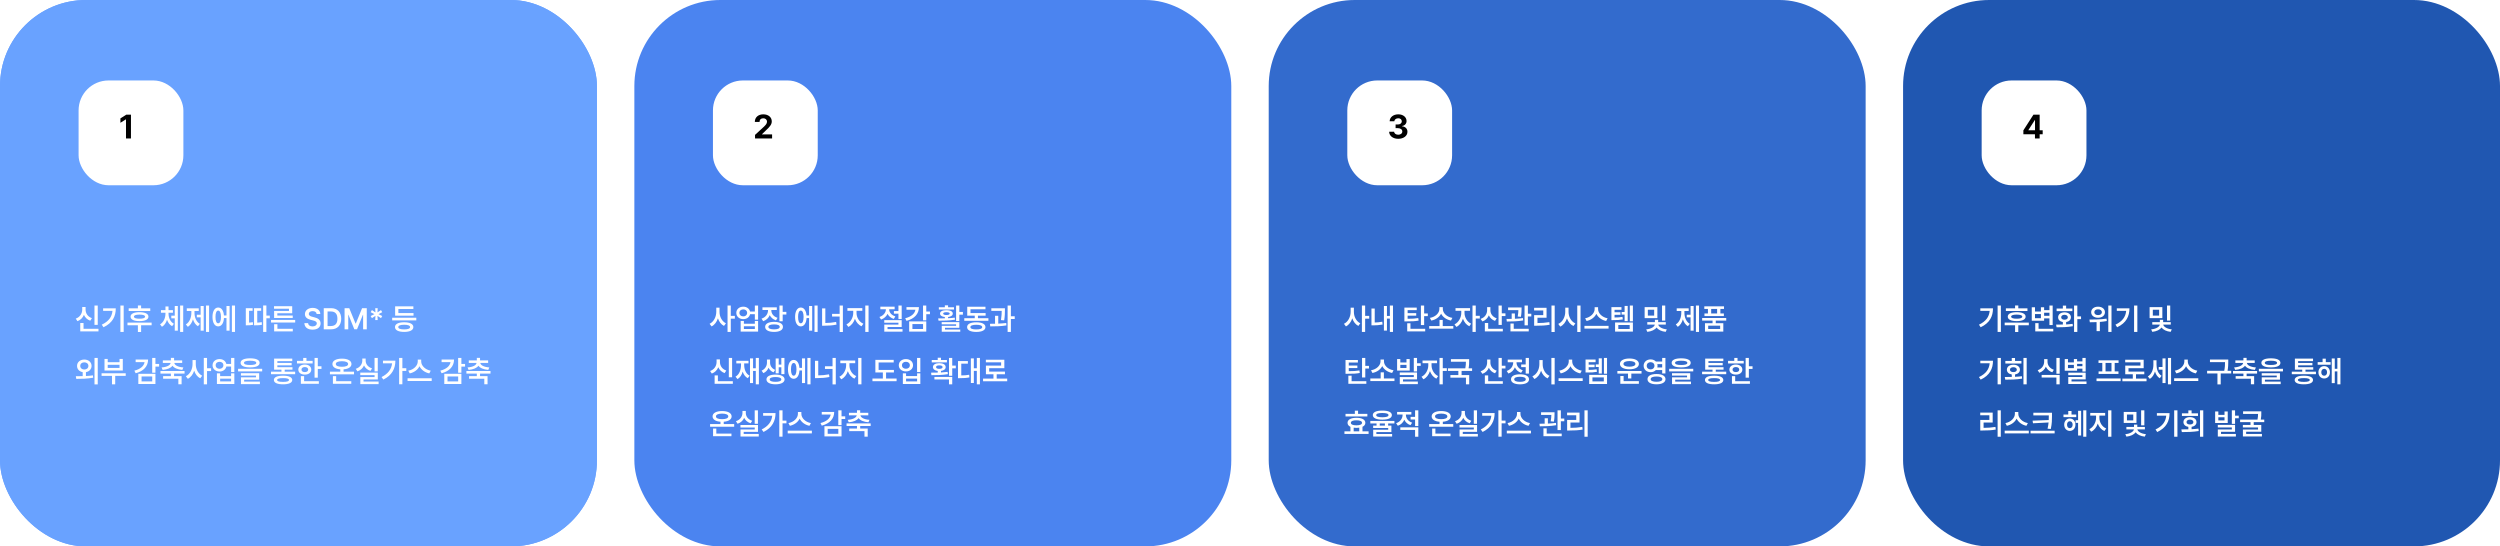 <svg width="1336" height="292" viewBox="0 0 1336 292" fill="none" xmlns="http://www.w3.org/2000/svg">
<rect width="319" height="292" rx="46" fill="#69A2FF"/>
<path d="M52.234 163.281V173.594H50.484V163.281H52.234ZM40.484 170.266C42.773 169.461 43.945 167.469 43.938 165.438V164.062H45.734V165.438C45.727 167.406 46.883 169.266 49.125 170.016L48.234 171.391C46.625 170.828 45.477 169.703 44.852 168.258C44.227 169.805 43.055 171.039 41.391 171.641L40.484 170.266ZM42.891 177.109V172.609H44.641V175.703H52.625V177.109H42.891ZM66.094 163.266V177.391H64.344V163.266H66.094ZM54.391 173.5C58.094 171.742 59.797 169.352 60.109 166.141H55.109V164.766H61.875C61.875 168.969 60.242 172.539 55.297 174.891L54.391 173.5ZM80.297 164.781V166.188H68.766V164.781H73.688V163.234H75.406V164.781H80.297ZM68.125 173.812V172.391H81.031V173.812H75.406V177.406H73.688V173.812H68.125ZM69.766 169.219C69.766 167.672 71.562 166.828 74.547 166.828C77.531 166.828 79.328 167.672 79.328 169.219C79.328 170.758 77.531 171.609 74.547 171.609C71.562 171.609 69.766 170.758 69.766 169.219ZM71.578 169.219C71.57 169.945 72.594 170.32 74.547 170.312C76.492 170.32 77.523 169.945 77.531 169.219C77.523 168.5 76.492 168.125 74.547 168.125C72.594 168.125 71.57 168.5 71.578 169.219ZM90.062 167.578C90.062 169.766 90.961 171.969 92.938 173.031L91.969 174.312C90.656 173.617 89.766 172.375 89.258 170.891C88.758 172.492 87.867 173.867 86.547 174.641L85.531 173.328C87.531 172.172 88.414 169.812 88.422 167.578V167.141H86.016V165.734H88.422V163.766H90.062V165.734H92.422V167.141H90.062V167.578ZM91.547 170.125V168.688H93.391V163.531H95.031V176.703H93.391V170.125H91.547ZM96.25 177.391V163.266H97.906V177.391H96.25ZM111.734 163.266V177.391H110.078V163.266H111.734ZM99.328 173.375C101.367 172.133 102.266 169.586 102.266 167.125V166.188H99.812V164.781H106.219V166.188H103.938V167.125C103.938 169.508 104.789 171.898 106.812 173.062L105.781 174.344C104.477 173.57 103.609 172.227 103.117 170.617C102.617 172.359 101.719 173.844 100.391 174.672L99.328 173.375ZM105.188 169.594V168.188H107.219V163.531H108.859V176.703H107.219V169.594H105.188ZM125.594 163.266V177.391H123.922V163.266H125.594ZM113.547 169.375C113.547 166.266 114.75 164.336 116.594 164.344C118.305 164.336 119.469 165.938 119.672 168.578H121.031V163.516H122.688V176.703H121.031V169.984H119.688C119.523 172.742 118.344 174.43 116.594 174.422C114.75 174.43 113.547 172.492 113.547 169.375ZM115.156 169.375C115.148 171.586 115.695 172.773 116.594 172.766C117.531 172.773 118.086 171.586 118.094 169.375C118.086 167.172 117.531 165.977 116.594 165.984C115.695 165.977 115.148 167.172 115.156 169.375ZM142.359 163.234V168.641H144.188V170.094H142.359V177.391H140.625V163.234H142.359ZM131.359 173.844V164.703H135V166.109H133.094V172.391C133.727 172.367 134.375 172.305 135.109 172.156L135.25 173.578C134.031 173.82 133.07 173.836 132.047 173.844H131.359ZM135.766 173.844V164.703H139.562V166.109H137.469V172.398C138.422 172.383 139.102 172.312 139.844 172.125L139.984 173.547C138.938 173.812 138.078 173.836 136.484 173.844H135.766ZM157.75 170.969V172.359H144.844V170.969H157.75ZM146.438 165V163.641H156.156V167.406H148.203V168.609H156.438V169.922H146.484V166.156H154.422V165H146.438ZM146.5 177.109V173.25H148.25V175.703H156.469V177.109H146.5ZM169.219 167.797C169.117 166.82 168.297 166.258 167.078 166.266C165.789 166.258 165.023 166.883 165.016 167.734C165.008 168.688 166.016 169.078 166.953 169.297L168.016 169.578C169.703 169.969 171.328 170.859 171.328 172.828C171.328 174.812 169.758 176.172 167.047 176.172C164.414 176.172 162.742 174.906 162.656 172.672H164.656C164.75 173.852 165.742 174.43 167.031 174.438C168.367 174.43 169.289 173.781 169.297 172.812C169.289 171.922 168.477 171.547 167.25 171.234L165.969 170.906C164.109 170.422 162.953 169.484 162.953 167.859C162.953 165.859 164.727 164.531 167.109 164.531C169.508 164.531 171.141 165.883 171.172 167.797H169.219ZM176.859 176H173.016V164.688H176.922C180.297 164.688 182.336 166.805 182.344 170.328C182.336 173.867 180.297 176 176.859 176ZM175.047 174.234H176.75C179.117 174.242 180.312 172.938 180.312 170.328C180.312 167.734 179.117 166.445 176.812 166.453H175.047V174.234ZM184.141 164.688H186.641L190 172.906H190.141L193.5 164.688H196V176H194.047V168.219H193.938L190.797 175.969H189.344L186.203 168.188H186.109V176H184.141V164.688ZM201.844 171.047H200.516L200.641 168.797L198.75 170.031L198.078 168.891L200.094 167.875L198.078 166.844L198.75 165.703L200.641 166.938L200.516 164.688H201.844L201.719 166.938L203.609 165.703L204.266 166.844L202.266 167.875L204.266 168.891L203.609 170.031L201.719 168.797L201.844 171.047ZM222.469 169.812V171.234H209.578V169.812H222.469ZM211.078 174.781C211.078 173.141 212.93 172.211 216 172.219C219.047 172.211 220.883 173.141 220.891 174.781C220.883 176.445 219.047 177.375 216 177.375C212.93 177.375 211.078 176.445 211.078 174.781ZM211.156 168.703V163.719H220.906V165.125H212.891V167.312H220.984V168.703H211.156ZM212.844 174.781C212.836 175.617 213.945 176.031 216 176.031C218.023 176.031 219.141 175.617 219.156 174.781C219.141 173.984 218.023 173.547 216 173.547C213.945 173.547 212.836 173.984 212.844 174.781ZM45.047 192.141C47.289 192.141 48.922 193.539 48.938 195.547C48.922 197.281 47.703 198.562 45.922 198.875V200.938C47.18 200.875 48.453 200.766 49.656 200.594L49.797 201.844C46.633 202.445 43.242 202.469 40.75 202.469L40.531 201.047C41.609 201.047 42.867 201.047 44.188 201.008V198.883C42.414 198.57 41.164 197.289 41.172 195.547C41.164 193.539 42.828 192.141 45.047 192.141ZM42.891 195.547C42.883 196.711 43.812 197.469 45.047 197.469C46.305 197.469 47.227 196.711 47.234 195.547C47.227 194.359 46.297 193.633 45.047 193.641C43.812 193.633 42.883 194.359 42.891 195.547ZM50.5 205.406V191.266H52.234V205.406H50.5ZM67.188 199.484V200.859H61.562V205.391H59.844V200.859H54.281V199.484H67.188ZM55.844 198.016V191.828H57.562V193.562H63.875V191.828H65.625V198.016H55.844ZM57.562 196.609H63.875V194.938H57.562V196.609ZM83.062 191.266V194.484H85.031V195.906H83.062V199.203H81.328V191.266H83.062ZM71.812 198.078C75.086 197.242 76.945 195.57 77.25 193.531H72.484V192.125H79.141C79.133 195.797 76.727 198.336 72.5 199.469L71.812 198.078ZM73.922 205.203V199.766H83.062V205.203H73.922ZM75.656 203.828H81.344V201.188H75.656V203.828ZM98.625 198.266V199.656H93.031V201H97.047V205.359H95.312V202.391H87.172V201H91.312V199.656H85.75V198.266H98.625ZM86.359 196.359C89.32 196.133 90.984 195.156 91.18 193.953H87.016V192.594H91.312V191.25H93.031V192.594H97.359V193.953H93.156C93.344 195.156 95.008 196.133 97.984 196.359L97.438 197.672C94.914 197.469 93.047 196.688 92.172 195.453C91.281 196.688 89.414 197.469 86.906 197.672L86.359 196.359ZM104.625 194.656C104.609 197.18 105.875 199.727 108.062 200.781L107 202.172C105.469 201.398 104.367 199.906 103.766 198.109C103.148 200.031 101.992 201.625 100.375 202.438L99.312 201.047C101.586 199.969 102.883 197.266 102.891 194.656V192.406H104.625V194.656ZM108.906 205.391V191.266H110.641V196.797H112.812V198.281H110.641V205.391H108.906ZM117.328 191.891C119.156 191.883 120.594 192.938 120.945 194.484H123.5V191.266H125.234V198.844H123.5V195.891H120.961C120.625 197.477 119.172 198.547 117.328 198.547C115.164 198.547 113.594 197.156 113.594 195.203C113.594 193.273 115.164 191.883 117.328 191.891ZM115.25 195.203C115.25 196.336 116.109 197.086 117.328 197.078C118.516 197.086 119.367 196.336 119.375 195.203C119.367 194.07 118.516 193.336 117.328 193.344C116.109 193.336 115.25 194.07 115.25 195.203ZM115.922 205.219V199.5H117.641V201H123.5V199.5H125.234V205.219H115.922ZM117.641 203.812H123.5V202.344H117.641V203.812ZM133.656 191.484C136.875 191.492 138.742 192.344 138.75 193.906C138.742 195.484 136.875 196.336 133.656 196.344C130.445 196.336 128.562 195.484 128.562 193.906C128.562 192.344 130.445 191.492 133.656 191.484ZM127.234 198.484V197.094H140.109V198.484H127.234ZM128.75 200.719V199.438H138.5V202.891H130.469V203.938H138.891V205.266H128.766V201.656H136.797V200.719H128.75ZM130.391 193.906C130.383 194.688 131.508 195.047 133.656 195.047C135.836 195.047 136.953 194.688 136.953 193.906C136.953 193.18 135.836 192.766 133.656 192.766C131.508 192.766 130.383 193.18 130.391 193.906ZM157.734 198.609V199.984H144.828V198.609H150.406V197.562H146.484V191.641H156.188V192.984H148.219V193.953H155.844V195.234H148.219V196.234H156.297V197.562H152.141V198.609H157.734ZM146.359 203.062C146.359 201.586 148.133 200.758 151.281 200.766C154.383 200.758 156.164 201.586 156.172 203.062C156.164 204.578 154.383 205.375 151.281 205.375C148.133 205.375 146.359 204.578 146.359 203.062ZM148.094 203.062C148.094 203.75 149.156 204.078 151.281 204.078C153.367 204.078 154.422 203.75 154.438 203.062C154.422 202.391 153.367 202.062 151.281 202.062C149.156 202.062 148.094 202.391 148.094 203.062ZM169.828 191.281V195.719H171.797V197.156H169.828V201.828H168.094V191.281H169.828ZM158.703 194.234V192.844H162.031V191.266H163.766V192.844H167.078V194.234H158.703ZM159.422 197.516C159.422 195.891 160.836 194.812 162.891 194.812C164.93 194.812 166.336 195.891 166.344 197.516C166.336 199.133 164.93 200.188 162.891 200.188C160.836 200.188 159.422 199.133 159.422 197.516ZM160.781 205.109V201H162.516V203.703H170.391V205.109H160.781ZM161.109 197.516C161.102 198.367 161.82 198.852 162.891 198.844C163.961 198.852 164.688 198.367 164.688 197.516C164.688 196.656 163.961 196.156 162.891 196.156C161.82 196.156 161.102 196.656 161.109 197.516ZM189.188 198.625V200.031H176.312V198.625H181.859V197.375C179.273 197.188 177.641 196.156 177.641 194.516C177.641 192.742 179.648 191.656 182.734 191.656C185.812 191.656 187.82 192.742 187.828 194.516C187.82 196.156 186.188 197.188 183.609 197.375V198.625H189.188ZM177.906 205.109V201H179.641V203.703H187.734V205.109H177.906ZM179.453 194.516C179.438 195.492 180.68 196.008 182.734 196C184.797 196.008 186.031 195.492 186.031 194.516C186.031 193.586 184.797 193.039 182.734 193.031C180.68 193.039 179.438 193.586 179.453 194.516ZM201.875 191.266V198.469H200.156V191.266H201.875ZM190.125 197.094C192.414 196.367 193.617 194.555 193.609 192.703V191.609H195.406V192.703C195.398 194.5 196.594 196.18 198.828 196.859L197.984 198.203C196.344 197.695 195.172 196.648 194.531 195.305C193.891 196.766 192.688 197.914 191 198.453L190.125 197.094ZM192.531 200.469V199.125H201.906V202.797H194.266V203.891H202.328V205.266H192.562V201.5H200.172V200.469H192.531ZM215.031 191.266V196.781H217.125V198.234H215.031V205.359H213.297V191.266H215.031ZM203.891 201.5C207.328 199.781 209.188 197.391 209.531 194.172H204.656V192.734H211.297C211.289 196.883 209.57 200.531 204.875 202.844L203.891 201.5ZM225.094 193.203C225.094 195.383 227.227 197.578 230.188 198.094L229.406 199.547C227.039 199.055 225.102 197.617 224.18 195.719C223.25 197.602 221.312 199.047 218.953 199.547L218.188 198.094C221.102 197.562 223.242 195.375 223.25 193.203V192.156H225.094V193.203ZM217.797 203.594V202.156H230.703V203.594H217.797ZM246.562 191.266V194.484H248.531V195.906H246.562V199.203H244.828V191.266H246.562ZM235.312 198.078C238.586 197.242 240.445 195.57 240.75 193.531H235.984V192.125H242.641C242.633 195.797 240.227 198.336 236 199.469L235.312 198.078ZM237.422 205.203V199.766H246.562V205.203H237.422ZM239.156 203.828H244.844V201.188H239.156V203.828ZM262.125 198.266V199.656H256.531V201H260.547V205.359H258.812V202.391H250.672V201H254.812V199.656H249.25V198.266H262.125ZM249.859 196.359C252.82 196.133 254.484 195.156 254.68 193.953H250.516V192.594H254.812V191.25H256.531V192.594H260.859V193.953H256.656C256.844 195.156 258.508 196.133 261.484 196.359L260.938 197.672C258.414 197.469 256.547 196.688 255.672 195.453C254.781 196.688 252.914 197.469 250.406 197.672L249.859 196.359Z" fill="white"/>
<g filter="url(#filter0_i_443_5503)">
<rect x="40" y="40" width="56" height="56" rx="16" fill="white"/>
</g>
<path d="M69.986 61.273V74H67.332V63.787H67.262L64.344 65.615V63.277L67.49 61.273H69.986Z" fill="black"/>
<rect width="319" height="292" rx="46" fill="#69A2FF"/>
<path d="M52.234 163.281V173.594H50.484V163.281H52.234ZM40.484 170.266C42.773 169.461 43.945 167.469 43.938 165.438V164.062H45.734V165.438C45.727 167.406 46.883 169.266 49.125 170.016L48.234 171.391C46.625 170.828 45.477 169.703 44.852 168.258C44.227 169.805 43.055 171.039 41.391 171.641L40.484 170.266ZM42.891 177.109V172.609H44.641V175.703H52.625V177.109H42.891ZM66.094 163.266V177.391H64.344V163.266H66.094ZM54.391 173.5C58.094 171.742 59.797 169.352 60.109 166.141H55.109V164.766H61.875C61.875 168.969 60.242 172.539 55.297 174.891L54.391 173.5ZM80.297 164.781V166.188H68.766V164.781H73.688V163.234H75.406V164.781H80.297ZM68.125 173.812V172.391H81.031V173.812H75.406V177.406H73.688V173.812H68.125ZM69.766 169.219C69.766 167.672 71.562 166.828 74.547 166.828C77.531 166.828 79.328 167.672 79.328 169.219C79.328 170.758 77.531 171.609 74.547 171.609C71.562 171.609 69.766 170.758 69.766 169.219ZM71.578 169.219C71.57 169.945 72.594 170.32 74.547 170.312C76.492 170.32 77.523 169.945 77.531 169.219C77.523 168.5 76.492 168.125 74.547 168.125C72.594 168.125 71.57 168.5 71.578 169.219ZM90.062 167.578C90.062 169.766 90.961 171.969 92.938 173.031L91.969 174.312C90.656 173.617 89.766 172.375 89.258 170.891C88.758 172.492 87.867 173.867 86.547 174.641L85.531 173.328C87.531 172.172 88.414 169.812 88.422 167.578V167.141H86.016V165.734H88.422V163.766H90.062V165.734H92.422V167.141H90.062V167.578ZM91.547 170.125V168.688H93.391V163.531H95.031V176.703H93.391V170.125H91.547ZM96.25 177.391V163.266H97.906V177.391H96.25ZM111.734 163.266V177.391H110.078V163.266H111.734ZM99.328 173.375C101.367 172.133 102.266 169.586 102.266 167.125V166.188H99.812V164.781H106.219V166.188H103.938V167.125C103.938 169.508 104.789 171.898 106.812 173.062L105.781 174.344C104.477 173.57 103.609 172.227 103.117 170.617C102.617 172.359 101.719 173.844 100.391 174.672L99.328 173.375ZM105.188 169.594V168.188H107.219V163.531H108.859V176.703H107.219V169.594H105.188ZM125.594 163.266V177.391H123.922V163.266H125.594ZM113.547 169.375C113.547 166.266 114.75 164.336 116.594 164.344C118.305 164.336 119.469 165.938 119.672 168.578H121.031V163.516H122.688V176.703H121.031V169.984H119.688C119.523 172.742 118.344 174.43 116.594 174.422C114.75 174.43 113.547 172.492 113.547 169.375ZM115.156 169.375C115.148 171.586 115.695 172.773 116.594 172.766C117.531 172.773 118.086 171.586 118.094 169.375C118.086 167.172 117.531 165.977 116.594 165.984C115.695 165.977 115.148 167.172 115.156 169.375ZM142.359 163.234V168.641H144.188V170.094H142.359V177.391H140.625V163.234H142.359ZM131.359 173.844V164.703H135V166.109H133.094V172.391C133.727 172.367 134.375 172.305 135.109 172.156L135.25 173.578C134.031 173.82 133.07 173.836 132.047 173.844H131.359ZM135.766 173.844V164.703H139.562V166.109H137.469V172.398C138.422 172.383 139.102 172.312 139.844 172.125L139.984 173.547C138.938 173.812 138.078 173.836 136.484 173.844H135.766ZM157.75 170.969V172.359H144.844V170.969H157.75ZM146.438 165V163.641H156.156V167.406H148.203V168.609H156.438V169.922H146.484V166.156H154.422V165H146.438ZM146.5 177.109V173.25H148.25V175.703H156.469V177.109H146.5ZM169.219 167.797C169.117 166.82 168.297 166.258 167.078 166.266C165.789 166.258 165.023 166.883 165.016 167.734C165.008 168.688 166.016 169.078 166.953 169.297L168.016 169.578C169.703 169.969 171.328 170.859 171.328 172.828C171.328 174.812 169.758 176.172 167.047 176.172C164.414 176.172 162.742 174.906 162.656 172.672H164.656C164.75 173.852 165.742 174.43 167.031 174.438C168.367 174.43 169.289 173.781 169.297 172.812C169.289 171.922 168.477 171.547 167.25 171.234L165.969 170.906C164.109 170.422 162.953 169.484 162.953 167.859C162.953 165.859 164.727 164.531 167.109 164.531C169.508 164.531 171.141 165.883 171.172 167.797H169.219ZM176.859 176H173.016V164.688H176.922C180.297 164.688 182.336 166.805 182.344 170.328C182.336 173.867 180.297 176 176.859 176ZM175.047 174.234H176.75C179.117 174.242 180.312 172.938 180.312 170.328C180.312 167.734 179.117 166.445 176.812 166.453H175.047V174.234ZM184.141 164.688H186.641L190 172.906H190.141L193.5 164.688H196V176H194.047V168.219H193.938L190.797 175.969H189.344L186.203 168.188H186.109V176H184.141V164.688ZM201.844 171.047H200.516L200.641 168.797L198.75 170.031L198.078 168.891L200.094 167.875L198.078 166.844L198.75 165.703L200.641 166.938L200.516 164.688H201.844L201.719 166.938L203.609 165.703L204.266 166.844L202.266 167.875L204.266 168.891L203.609 170.031L201.719 168.797L201.844 171.047ZM222.469 169.812V171.234H209.578V169.812H222.469ZM211.078 174.781C211.078 173.141 212.93 172.211 216 172.219C219.047 172.211 220.883 173.141 220.891 174.781C220.883 176.445 219.047 177.375 216 177.375C212.93 177.375 211.078 176.445 211.078 174.781ZM211.156 168.703V163.719H220.906V165.125H212.891V167.312H220.984V168.703H211.156ZM212.844 174.781C212.836 175.617 213.945 176.031 216 176.031C218.023 176.031 219.141 175.617 219.156 174.781C219.141 173.984 218.023 173.547 216 173.547C213.945 173.547 212.836 173.984 212.844 174.781ZM45.047 192.141C47.289 192.141 48.922 193.539 48.938 195.547C48.922 197.281 47.703 198.562 45.922 198.875V200.938C47.18 200.875 48.453 200.766 49.656 200.594L49.797 201.844C46.633 202.445 43.242 202.469 40.75 202.469L40.531 201.047C41.609 201.047 42.867 201.047 44.188 201.008V198.883C42.414 198.57 41.164 197.289 41.172 195.547C41.164 193.539 42.828 192.141 45.047 192.141ZM42.891 195.547C42.883 196.711 43.812 197.469 45.047 197.469C46.305 197.469 47.227 196.711 47.234 195.547C47.227 194.359 46.297 193.633 45.047 193.641C43.812 193.633 42.883 194.359 42.891 195.547ZM50.5 205.406V191.266H52.234V205.406H50.5ZM67.188 199.484V200.859H61.562V205.391H59.844V200.859H54.281V199.484H67.188ZM55.844 198.016V191.828H57.562V193.562H63.875V191.828H65.625V198.016H55.844ZM57.562 196.609H63.875V194.938H57.562V196.609ZM83.062 191.266V194.484H85.031V195.906H83.062V199.203H81.328V191.266H83.062ZM71.812 198.078C75.086 197.242 76.945 195.57 77.25 193.531H72.484V192.125H79.141C79.133 195.797 76.727 198.336 72.5 199.469L71.812 198.078ZM73.922 205.203V199.766H83.062V205.203H73.922ZM75.656 203.828H81.344V201.188H75.656V203.828ZM98.625 198.266V199.656H93.031V201H97.047V205.359H95.312V202.391H87.172V201H91.312V199.656H85.75V198.266H98.625ZM86.359 196.359C89.32 196.133 90.984 195.156 91.18 193.953H87.016V192.594H91.312V191.25H93.031V192.594H97.359V193.953H93.156C93.344 195.156 95.008 196.133 97.984 196.359L97.438 197.672C94.914 197.469 93.047 196.688 92.172 195.453C91.281 196.688 89.414 197.469 86.906 197.672L86.359 196.359ZM104.625 194.656C104.609 197.18 105.875 199.727 108.062 200.781L107 202.172C105.469 201.398 104.367 199.906 103.766 198.109C103.148 200.031 101.992 201.625 100.375 202.438L99.312 201.047C101.586 199.969 102.883 197.266 102.891 194.656V192.406H104.625V194.656ZM108.906 205.391V191.266H110.641V196.797H112.812V198.281H110.641V205.391H108.906ZM117.328 191.891C119.156 191.883 120.594 192.938 120.945 194.484H123.5V191.266H125.234V198.844H123.5V195.891H120.961C120.625 197.477 119.172 198.547 117.328 198.547C115.164 198.547 113.594 197.156 113.594 195.203C113.594 193.273 115.164 191.883 117.328 191.891ZM115.25 195.203C115.25 196.336 116.109 197.086 117.328 197.078C118.516 197.086 119.367 196.336 119.375 195.203C119.367 194.07 118.516 193.336 117.328 193.344C116.109 193.336 115.25 194.07 115.25 195.203ZM115.922 205.219V199.5H117.641V201H123.5V199.5H125.234V205.219H115.922ZM117.641 203.812H123.5V202.344H117.641V203.812ZM133.656 191.484C136.875 191.492 138.742 192.344 138.75 193.906C138.742 195.484 136.875 196.336 133.656 196.344C130.445 196.336 128.562 195.484 128.562 193.906C128.562 192.344 130.445 191.492 133.656 191.484ZM127.234 198.484V197.094H140.109V198.484H127.234ZM128.75 200.719V199.438H138.5V202.891H130.469V203.938H138.891V205.266H128.766V201.656H136.797V200.719H128.75ZM130.391 193.906C130.383 194.688 131.508 195.047 133.656 195.047C135.836 195.047 136.953 194.688 136.953 193.906C136.953 193.18 135.836 192.766 133.656 192.766C131.508 192.766 130.383 193.18 130.391 193.906ZM157.734 198.609V199.984H144.828V198.609H150.406V197.562H146.484V191.641H156.188V192.984H148.219V193.953H155.844V195.234H148.219V196.234H156.297V197.562H152.141V198.609H157.734ZM146.359 203.062C146.359 201.586 148.133 200.758 151.281 200.766C154.383 200.758 156.164 201.586 156.172 203.062C156.164 204.578 154.383 205.375 151.281 205.375C148.133 205.375 146.359 204.578 146.359 203.062ZM148.094 203.062C148.094 203.75 149.156 204.078 151.281 204.078C153.367 204.078 154.422 203.75 154.438 203.062C154.422 202.391 153.367 202.062 151.281 202.062C149.156 202.062 148.094 202.391 148.094 203.062ZM169.828 191.281V195.719H171.797V197.156H169.828V201.828H168.094V191.281H169.828ZM158.703 194.234V192.844H162.031V191.266H163.766V192.844H167.078V194.234H158.703ZM159.422 197.516C159.422 195.891 160.836 194.812 162.891 194.812C164.93 194.812 166.336 195.891 166.344 197.516C166.336 199.133 164.93 200.188 162.891 200.188C160.836 200.188 159.422 199.133 159.422 197.516ZM160.781 205.109V201H162.516V203.703H170.391V205.109H160.781ZM161.109 197.516C161.102 198.367 161.82 198.852 162.891 198.844C163.961 198.852 164.688 198.367 164.688 197.516C164.688 196.656 163.961 196.156 162.891 196.156C161.82 196.156 161.102 196.656 161.109 197.516ZM189.188 198.625V200.031H176.312V198.625H181.859V197.375C179.273 197.188 177.641 196.156 177.641 194.516C177.641 192.742 179.648 191.656 182.734 191.656C185.812 191.656 187.82 192.742 187.828 194.516C187.82 196.156 186.188 197.188 183.609 197.375V198.625H189.188ZM177.906 205.109V201H179.641V203.703H187.734V205.109H177.906ZM179.453 194.516C179.438 195.492 180.68 196.008 182.734 196C184.797 196.008 186.031 195.492 186.031 194.516C186.031 193.586 184.797 193.039 182.734 193.031C180.68 193.039 179.438 193.586 179.453 194.516ZM201.875 191.266V198.469H200.156V191.266H201.875ZM190.125 197.094C192.414 196.367 193.617 194.555 193.609 192.703V191.609H195.406V192.703C195.398 194.5 196.594 196.18 198.828 196.859L197.984 198.203C196.344 197.695 195.172 196.648 194.531 195.305C193.891 196.766 192.688 197.914 191 198.453L190.125 197.094ZM192.531 200.469V199.125H201.906V202.797H194.266V203.891H202.328V205.266H192.562V201.5H200.172V200.469H192.531ZM215.031 191.266V196.781H217.125V198.234H215.031V205.359H213.297V191.266H215.031ZM203.891 201.5C207.328 199.781 209.188 197.391 209.531 194.172H204.656V192.734H211.297C211.289 196.883 209.57 200.531 204.875 202.844L203.891 201.5ZM225.094 193.203C225.094 195.383 227.227 197.578 230.188 198.094L229.406 199.547C227.039 199.055 225.102 197.617 224.18 195.719C223.25 197.602 221.312 199.047 218.953 199.547L218.188 198.094C221.102 197.562 223.242 195.375 223.25 193.203V192.156H225.094V193.203ZM217.797 203.594V202.156H230.703V203.594H217.797ZM246.562 191.266V194.484H248.531V195.906H246.562V199.203H244.828V191.266H246.562ZM235.312 198.078C238.586 197.242 240.445 195.57 240.75 193.531H235.984V192.125H242.641C242.633 195.797 240.227 198.336 236 199.469L235.312 198.078ZM237.422 205.203V199.766H246.562V205.203H237.422ZM239.156 203.828H244.844V201.188H239.156V203.828ZM262.125 198.266V199.656H256.531V201H260.547V205.359H258.812V202.391H250.672V201H254.812V199.656H249.25V198.266H262.125ZM249.859 196.359C252.82 196.133 254.484 195.156 254.68 193.953H250.516V192.594H254.812V191.25H256.531V192.594H260.859V193.953H256.656C256.844 195.156 258.508 196.133 261.484 196.359L260.938 197.672C258.414 197.469 256.547 196.688 255.672 195.453C254.781 196.688 252.914 197.469 250.406 197.672L249.859 196.359Z" fill="white"/>
<g filter="url(#filter1_i_443_5503)">
<rect x="40" y="40" width="56" height="56" rx="16" fill="white"/>
</g>
<path d="M69.986 61.273V74H67.332V63.787H67.262L64.344 65.615V63.277L67.49 61.273H69.986Z" fill="black"/>
<rect x="339" width="319" height="292" rx="46" fill="#4B84F0"/>
<path d="M384.516 166.656C384.5 169.18 385.766 171.727 387.953 172.781L386.891 174.172C385.359 173.398 384.258 171.906 383.656 170.109C383.039 172.031 381.883 173.625 380.266 174.438L379.203 173.047C381.477 171.969 382.773 169.266 382.781 166.656V164.406H384.516V166.656ZM388.797 177.391V163.266H390.531V168.797H392.703V170.281H390.531V177.391H388.797ZM397.219 163.891C399.047 163.883 400.484 164.938 400.836 166.484H403.391V163.266H405.125V170.844H403.391V167.891H400.852C400.516 169.477 399.062 170.547 397.219 170.547C395.055 170.547 393.484 169.156 393.484 167.203C393.484 165.273 395.055 163.883 397.219 163.891ZM395.141 167.203C395.141 168.336 396 169.086 397.219 169.078C398.406 169.086 399.258 168.336 399.266 167.203C399.258 166.07 398.406 165.336 397.219 165.344C396 165.336 395.141 166.07 395.141 167.203ZM395.812 177.219V171.5H397.531V173H403.391V171.5H405.125V177.219H395.812ZM397.531 175.812H403.391V174.344H397.531V175.812ZM412.188 165.812C412.188 167.539 413.305 169.164 415.516 169.844L414.688 171.203C413.102 170.703 411.977 169.695 411.359 168.422C410.734 169.906 409.547 171.086 407.844 171.656L406.969 170.281C409.242 169.539 410.438 167.703 410.438 165.828V165.656H407.453V164.25H415.125V165.656H412.188V165.812ZM408.891 174.672C408.891 172.984 410.719 172 413.672 172C416.602 172 418.398 172.984 418.406 174.672C418.398 176.375 416.602 177.375 413.672 177.375C410.719 177.375 408.891 176.375 408.891 174.672ZM410.625 174.672C410.625 175.547 411.734 176.008 413.672 176.016C415.602 176.008 416.688 175.547 416.688 174.672C416.688 173.812 415.602 173.359 413.672 173.359C411.734 173.359 410.625 173.812 410.625 174.672ZM416.531 171.688V163.266H418.266V166.656H420.234V168.078H418.266V171.688H416.531ZM436.938 163.266V177.391H435.266V163.266H436.938ZM424.891 169.375C424.891 166.266 426.094 164.336 427.938 164.344C429.648 164.336 430.812 165.938 431.016 168.578H432.375V163.516H434.031V176.703H432.375V169.984H431.031C430.867 172.742 429.688 174.43 427.938 174.422C426.094 174.43 424.891 172.492 424.891 169.375ZM426.5 169.375C426.492 171.586 427.039 172.773 427.938 172.766C428.875 172.773 429.43 171.586 429.438 169.375C429.43 167.172 428.875 165.977 427.938 165.984C427.039 165.977 426.492 167.172 426.5 169.375ZM450.438 163.266V177.406H448.703V169.141H444.656V167.734H448.703V163.266H450.438ZM439.328 174.062V164.812H441.062V172.602C442.961 172.578 444.844 172.438 446.828 172.047L447.031 173.469C444.758 173.938 442.648 174.055 440.484 174.062H439.328ZM457.734 167.281C457.734 169.594 459.094 172.031 461.375 172.984L460.422 174.359C458.75 173.633 457.531 172.156 456.883 170.359C456.234 172.297 454.992 173.922 453.344 174.703L452.344 173.344C454.57 172.312 455.961 169.68 455.969 167.281V166.094H452.859V164.656H460.828V166.094H457.734V167.281ZM462.406 177.391V163.266H464.156V177.391H462.406ZM475.172 165.344C475.164 166.867 476.312 168.43 478.469 169.062L477.656 170.438C476.062 169.961 474.922 168.977 474.305 167.742C473.664 169.109 472.469 170.234 470.828 170.75L469.969 169.391C472.172 168.672 473.414 166.953 473.422 165.328V165.281H470.453V163.875H478.094V165.281H475.172V165.344ZM472.547 172.469V171.094H481.859V174.766H474.297V175.875H482.312V177.234H472.562V173.469H480.125V172.469H472.547ZM477.703 167.641V166.25H480.125V163.266H481.859V170.5H480.125V167.641H477.703ZM495 163.266V166.484H496.969V167.906H495V171.203H493.266V163.266H495ZM483.75 170.078C487.023 169.242 488.883 167.57 489.188 165.531H484.422V164.125H491.078C491.07 167.797 488.664 170.336 484.438 171.469L483.75 170.078ZM485.859 177.203V171.766H495V177.203H485.859ZM487.594 175.828H493.281V173.188H487.594V175.828ZM512.672 163.266V166.703H514.578V168.156H512.672V171.578H510.938V163.266H512.672ZM501.359 170.156C502.422 170.156 503.648 170.156 504.922 170.125V169.414C503.336 169.25 502.352 168.602 502.359 167.562C502.352 166.422 503.695 165.75 505.766 165.75C507.836 165.75 509.172 166.422 509.172 167.562C509.172 168.586 508.211 169.242 506.656 169.406V170.062C507.859 170 509.07 169.906 510.203 169.75L510.344 170.844C507.32 171.352 504.008 171.375 501.547 171.375L501.359 170.156ZM501.719 165.406V164.219H504.922V163.156H506.656V164.219H509.828V165.406H501.719ZM503.234 173.312V172.141H512.672V175.188H505V176.094H513.172V177.266H503.266V174.109H510.938V173.312H503.234ZM504.031 167.562C504.016 168.07 504.672 168.344 505.766 168.344C506.859 168.344 507.516 168.07 507.516 167.562C507.516 167.094 506.859 166.852 505.766 166.844C504.672 166.852 504.016 167.094 504.031 167.562ZM528.203 170.031V171.422H515.312V170.031H520.906V168.688H516.891V163.906H526.641V165.266H518.625V167.312H526.719V168.688H522.609V170.031H528.203ZM516.812 174.812C516.812 173.156 518.664 172.227 521.734 172.234C524.781 172.227 526.617 173.156 526.625 174.812C526.617 176.453 524.781 177.383 521.734 177.391C518.664 177.383 516.812 176.453 516.812 174.812ZM518.578 174.812C518.57 175.633 519.68 176.055 521.734 176.047C523.758 176.055 524.875 175.633 524.891 174.812C524.875 174 523.758 173.562 521.734 173.562C519.68 173.562 518.57 174 518.578 174.812ZM537.031 164.734V165.734C537.031 166.992 537.031 168.773 536.641 171.203L534.922 171.062C535.266 168.922 535.305 167.336 535.312 166.125H529.766V164.734H537.031ZM529.016 173.031C529.852 173.023 530.781 173.016 531.75 172.992V168.766H533.469V172.938C534.906 172.875 536.383 172.773 537.734 172.609L537.828 173.906C534.914 174.383 531.68 174.438 529.188 174.422L529.016 173.031ZM538.469 177.391V163.266H540.219V169.016H542.266V170.484H540.219V177.391H538.469ZM391.234 191.281V201.594H389.484V191.281H391.234ZM379.484 198.266C381.773 197.461 382.945 195.469 382.938 193.438V192.062H384.734V193.438C384.727 195.406 385.883 197.266 388.125 198.016L387.234 199.391C385.625 198.828 384.477 197.703 383.852 196.258C383.227 197.805 382.055 199.039 380.391 199.641L379.484 198.266ZM381.891 205.109V200.609H383.641V203.703H391.625V205.109H381.891ZM405.547 191.266V205.391H403.891V198.234H402.438V204.703H400.797V191.516H402.438V196.797H403.891V191.266H405.547ZM393.062 201.281C395.156 200.094 396 197.633 396 194.875V194.203H393.484V192.812H400V194.203H397.688V194.875C397.688 197.383 398.531 199.703 400.625 200.781L399.609 202.109C398.266 201.383 397.383 200.141 396.883 198.609C396.406 200.367 395.523 201.781 394.125 202.609L393.062 201.281ZM411.531 193.891C411.539 195.414 412.43 196.953 414.281 197.656L413.359 198.984C412.102 198.508 411.227 197.602 410.719 196.508C410.203 197.766 409.281 198.844 407.938 199.406L407 198.078C408.945 197.219 409.852 195.453 409.859 193.891V192.141H411.531V193.891ZM409.594 202.766C409.586 201.141 411.461 200.172 414.438 200.172C417.391 200.172 419.273 201.141 419.281 202.766C419.273 204.398 417.391 205.375 414.438 205.375C411.461 205.375 409.586 204.398 409.594 202.766ZM411.328 202.766C411.32 203.602 412.477 204.055 414.438 204.047C416.367 204.055 417.523 203.602 417.531 202.766C417.523 201.938 416.367 201.484 414.438 201.484C412.477 201.484 411.32 201.938 411.328 202.766ZM414.516 199.5V191.547H416.141V194.844H417.547V191.281H419.203V199.938H417.547V196.266H416.141V199.5H414.516ZM433.141 191.266V205.391H431.469V191.266H433.141ZM421.094 197.375C421.094 194.266 422.297 192.336 424.141 192.344C425.852 192.336 427.016 193.938 427.219 196.578H428.578V191.516H430.234V204.703H428.578V197.984H427.234C427.07 200.742 425.891 202.43 424.141 202.422C422.297 202.43 421.094 200.492 421.094 197.375ZM422.703 197.375C422.695 199.586 423.242 200.773 424.141 200.766C425.078 200.773 425.633 199.586 425.641 197.375C425.633 195.172 425.078 193.977 424.141 193.984C423.242 193.977 422.695 195.172 422.703 197.375ZM446.641 191.266V205.406H444.906V197.141H440.859V195.734H444.906V191.266H446.641ZM435.531 202.062V192.812H437.266V200.602C439.164 200.578 441.047 200.438 443.031 200.047L443.234 201.469C440.961 201.938 438.852 202.055 436.688 202.062H435.531ZM453.938 195.281C453.938 197.594 455.297 200.031 457.578 200.984L456.625 202.359C454.953 201.633 453.734 200.156 453.086 198.359C452.438 200.297 451.195 201.922 449.547 202.703L448.547 201.344C450.773 200.312 452.164 197.68 452.172 195.281V194.094H449.062V192.656H457.031V194.094H453.938V195.281ZM458.609 205.391V191.266H460.359V205.391H458.609ZM477.703 197.688V199.062H473.516V202.297H479.141V203.719H466.234V202.297H471.797V199.062H467.797V192.312H477.594V193.703H469.531V197.688H477.703ZM491.828 191.266V198.844H490.078V191.266H491.828ZM480.312 195.203C480.312 193.242 481.938 191.883 484.125 191.891C486.305 191.883 487.93 193.242 487.922 195.203C487.93 197.133 486.305 198.492 484.125 198.484C481.938 198.492 480.312 197.133 480.312 195.203ZM482.016 195.203C482.008 196.336 482.891 197.055 484.125 197.062C485.336 197.055 486.219 196.336 486.219 195.203C486.219 194.07 485.336 193.336 484.125 193.344C482.891 193.336 482.008 194.07 482.016 195.203ZM482.484 205.219V199.5H484.203V200.953H490.094V199.5H491.828V205.219H482.484ZM484.203 203.812H490.094V202.312H484.203V203.812ZM508.875 191.281V195.391H510.781V196.828H508.875V200.828H507.141V191.281H508.875ZM497.562 199.141C498.625 199.141 499.852 199.133 501.125 199.102V198.234C499.555 198.039 498.555 197.281 498.562 196.172C498.555 194.867 499.922 194.07 501.969 194.078C504.023 194.07 505.375 194.867 505.375 196.172C505.375 197.273 504.406 198.023 502.859 198.227V199.039C504.062 198.977 505.273 198.883 506.406 198.734L506.547 199.938C503.539 200.469 500.234 200.5 497.75 200.5L497.562 199.141ZM497.922 193.672V192.391H501.125V191.156H502.859V192.391H506.031V193.672H497.922ZM499.344 202.797V201.438H508.875V205.391H507.141V202.797H499.344ZM500.234 196.172C500.219 196.758 500.875 197.125 501.969 197.109C503.062 197.125 503.719 196.758 503.719 196.172C503.719 195.555 503.062 195.242 501.969 195.25C500.875 195.242 500.219 195.555 500.234 196.172ZM523.672 191.266V205.391H522.016V198.188H520.422V204.672H518.828V191.531H520.422V196.797H522.016V191.266H523.672ZM511.953 202.094V192.938H517.234V194.344H513.703V200.625C515.234 200.609 516.5 200.531 517.938 200.266L518.062 201.688C516.352 202.031 514.875 202.078 512.906 202.094H511.953ZM538.25 202.312V203.75H525.344V202.312H530.906V200.016H526.875V195.391H535V193.641H526.844V192.234H536.719V196.766H528.609V198.594H537.047V200.016H532.625V202.312H538.25ZM392.344 226.625V228.031H379.469V226.625H385.016V225.375C382.43 225.188 380.797 224.156 380.797 222.516C380.797 220.742 382.805 219.656 385.891 219.656C388.969 219.656 390.977 220.742 390.984 222.516C390.977 224.156 389.344 225.188 386.766 225.375V226.625H392.344ZM381.062 233.109V229H382.797V231.703H390.891V233.109H381.062ZM382.609 222.516C382.594 223.492 383.836 224.008 385.891 224C387.953 224.008 389.188 223.492 389.188 222.516C389.188 221.586 387.953 221.039 385.891 221.031C383.836 221.039 382.594 221.586 382.609 222.516ZM405.031 219.266V226.469H403.312V219.266H405.031ZM393.281 225.094C395.57 224.367 396.773 222.555 396.766 220.703V219.609H398.562V220.703C398.555 222.5 399.75 224.18 401.984 224.859L401.141 226.203C399.5 225.695 398.328 224.648 397.688 223.305C397.047 224.766 395.844 225.914 394.156 226.453L393.281 225.094ZM395.688 228.469V227.125H405.062V230.797H397.422V231.891H405.484V233.266H395.719V229.5H403.328V228.469H395.688ZM418.188 219.266V224.781H420.281V226.234H418.188V233.359H416.453V219.266H418.188ZM407.047 229.5C410.484 227.781 412.344 225.391 412.688 222.172H407.812V220.734H414.453C414.445 224.883 412.727 228.531 408.031 230.844L407.047 229.5ZM428.25 221.203C428.25 223.383 430.383 225.578 433.344 226.094L432.562 227.547C430.195 227.055 428.258 225.617 427.336 223.719C426.406 225.602 424.469 227.047 422.109 227.547L421.344 226.094C424.258 225.562 426.398 223.375 426.406 221.203V220.156H428.25V221.203ZM420.953 231.594V230.156H433.859V231.594H420.953ZM449.719 219.266V222.484H451.688V223.906H449.719V227.203H447.984V219.266H449.719ZM438.469 226.078C441.742 225.242 443.602 223.57 443.906 221.531H439.141V220.125H445.797C445.789 223.797 443.383 226.336 439.156 227.469L438.469 226.078ZM440.578 233.203V227.766H449.719V233.203H440.578ZM442.312 231.828H448V229.188H442.312V231.828ZM465.281 226.266V227.656H459.688V229H463.703V233.359H461.969V230.391H453.828V229H457.969V227.656H452.406V226.266H465.281ZM453.016 224.359C455.977 224.133 457.641 223.156 457.836 221.953H453.672V220.594H457.969V219.25H459.688V220.594H464.016V221.953H459.812C460 223.156 461.664 224.133 464.641 224.359L464.094 225.672C461.57 225.469 459.703 224.688 458.828 223.453C457.938 224.688 456.07 225.469 453.562 225.672L453.016 224.359Z" fill="white"/>
<g filter="url(#filter2_i_443_5503)">
<rect x="379" y="40" width="56" height="56" rx="16" fill="white"/>
</g>
<path d="M403.502 74L403.484 72.084L408.055 67.883C409.241 66.749 409.883 66.046 409.883 65.035C409.883 63.901 409.03 63.198 407.861 63.207C406.666 63.198 405.884 63.954 405.893 65.176H403.379C403.37 62.688 405.216 61.098 407.896 61.098C410.621 61.098 412.432 62.653 412.432 64.859C412.432 66.31 411.729 67.496 409.109 69.869L407.176 71.75V71.82H412.607V74H403.502Z" fill="black"/>
<rect x="678" width="319" height="292" rx="46" fill="#336BCD"/>
<path d="M723.516 166.656C723.5 169.18 724.766 171.727 726.953 172.781L725.891 174.172C724.359 173.398 723.258 171.906 722.656 170.109C722.039 172.031 720.883 173.625 719.266 174.438L718.203 173.047C720.477 171.969 721.773 169.266 721.781 166.656V164.406H723.516V166.656ZM727.797 177.391V163.266H729.531V168.797H731.703V170.281H729.531V177.391H727.797ZM744.422 163.266V177.391H742.75V170.25H741.188V176.672H739.562V163.531H741.188V168.828H742.75V163.266H744.422ZM732.906 173.875V164.891H734.656V172.344C735.875 172.32 737.203 172.211 738.688 171.922L738.859 173.438C736.953 173.773 735.336 173.875 733.844 173.875H732.906ZM757.109 164.375V165.75H752.234V167.328H756.828V168.703H752.234V170.352C754.703 170.336 756.195 170.266 757.922 169.969L758.109 171.328C756.195 171.688 754.508 171.75 751.625 171.75H750.5V164.375H757.109ZM752.016 177.109V172.766H753.75V175.703H761.625V177.109H752.016ZM759.328 173.719V163.266H761.062V167.516H763.031V168.953H761.062V173.719H759.328ZM776.656 174.234V175.641H763.75V174.234H769.281V170.969H771V174.234H776.656ZM764.125 169.875C767.078 169.398 769.195 167.281 769.203 165.156V164.125H771.047V165.156C771.047 167.289 773.18 169.398 776.156 169.875L775.406 171.312C773.023 170.859 771.062 169.492 770.125 167.641C769.195 169.484 767.258 170.867 764.875 171.312L764.125 169.875ZM782.641 167.281C782.633 169.461 783.945 171.945 786.172 172.984L785.203 174.359C783.609 173.609 782.43 172.094 781.797 170.328C781.156 172.266 779.922 173.922 778.297 174.703L777.281 173.344C779.531 172.273 780.898 169.633 780.906 167.281V166.094H777.828V164.656H785.594V166.094H782.641V167.281ZM786.906 177.391V163.266H788.641V168.766H790.812V170.219H788.641V177.391H786.906ZM796.469 165.766C796.453 167.617 797.625 169.391 799.844 170.109L798.938 171.484C797.375 170.953 796.258 169.891 795.641 168.531C795.016 170.031 793.852 171.203 792.203 171.781L791.234 170.406C793.555 169.648 794.719 167.758 794.719 165.75V164.141H796.469V165.766ZM793.5 177.109V172.625H795.281V175.703H803.109V177.109H793.5ZM800.812 173.641V163.266H802.547V167.438H804.516V168.906H802.547V173.641H800.812ZM813.125 164.312V165.156C813.109 166.117 813.109 167.523 812.781 169.312L811.062 169.156C811.344 167.703 811.398 166.617 811.414 165.75H805.922V164.312H813.125ZM805.078 170.438C805.914 170.43 806.852 170.422 807.844 170.406V167.531H809.562V170.352C811.023 170.289 812.523 170.18 813.891 169.984L813.984 171.234C811.047 171.766 807.711 171.82 805.234 171.828L805.078 170.438ZM807.188 177.109V172.906H808.938V175.703H816.953V177.109H807.188ZM814.719 173.844V163.266H816.5V167.672H818.328V169.125H816.5V173.844H814.719ZM830.828 163.266V177.406H829.109V163.266H830.828ZM819.828 165.906V164.5H826.484V169.797H821.625V172.641C823.852 172.625 825.766 172.508 827.969 172.141L828.125 173.562C825.727 173.977 823.617 174.07 821.078 174.062H819.844V168.422H824.719V165.906H819.828ZM838.234 166.656C838.219 169.25 839.586 171.844 841.875 172.828L840.844 174.219C839.219 173.469 838.031 171.977 837.375 170.133C836.727 172.117 835.508 173.742 833.797 174.547L832.734 173.094C835.086 172.078 836.461 169.383 836.469 166.656V164.406H838.234V166.656ZM842.891 177.406V163.266H844.641V177.406H842.891ZM854.016 165.203C854.016 167.383 856.148 169.578 859.109 170.094L858.328 171.547C855.961 171.055 854.023 169.617 853.102 167.719C852.172 169.602 850.234 171.047 847.875 171.547L847.109 170.094C850.023 169.562 852.164 167.375 852.172 165.203V164.156H854.016V165.203ZM846.719 175.594V174.156H859.625V175.594H846.719ZM866.516 164.141V165.547H862.812V166.875H865.984V168.219H862.812V169.672C864.5 169.656 865.672 169.586 867.047 169.344L867.234 170.703C865.602 171 864.258 171.062 862.078 171.062H861.141V164.141H866.516ZM863.094 177.219V172.312H872.625V177.219H863.094ZM864.828 175.812H870.906V173.688H864.828V175.812ZM866.594 168.125V166.719H868.188V163.5H869.844V171.609H868.188V168.125H866.594ZM870.969 171.719V163.266H872.625V171.719H870.969ZM885.703 164.141V170.016H878.891V164.141H885.703ZM879.734 176.016C882.445 175.781 884.18 174.578 884.336 173.453H880.312V172.141H884.375V170.906H886.125V172.141H890.203V173.453H886.172C886.328 174.547 888.031 175.742 890.734 176.016L890.141 177.344C887.852 177.102 886.117 176.203 885.258 175.031C884.391 176.219 882.633 177.094 880.328 177.344L879.734 176.016ZM880.609 168.656H883.984V165.516H880.609V168.656ZM888.188 171.312V163.266H889.906V171.312H888.188ZM907.953 163.266V177.391H906.297V163.266H907.953ZM895.547 173.375C897.586 172.133 898.484 169.586 898.484 167.125V166.188H896.031V164.781H902.438V166.188H900.156V167.125C900.156 169.508 901.008 171.898 903.031 173.062L902 174.344C900.695 173.57 899.828 172.227 899.336 170.617C898.836 172.359 897.938 173.844 896.609 174.672L895.547 173.375ZM901.406 169.594V168.188H903.438V163.531H905.078V176.703H903.438V169.594H901.406ZM922.5 169.953V171.344H916.906V172.703H920.938V177.219H911.141V172.703H915.188V171.344H909.625V169.953H922.5ZM910.781 165.078V163.688H921.312V165.078H919.375V167.5H921.234V168.906H910.859V167.5H912.719V165.078H910.781ZM912.859 175.812H919.25V174.047H912.859V175.812ZM914.453 167.5H917.625V165.078H914.453V167.5ZM725.656 192.375V193.75H720.781V195.328H725.375V196.703H720.781V198.352C723.25 198.336 724.742 198.266 726.469 197.969L726.656 199.328C724.742 199.688 723.055 199.75 720.172 199.75H719.047V192.375H725.656ZM720.562 205.109V200.766H722.297V203.703H730.172V205.109H720.562ZM727.875 201.719V191.266H729.609V195.516H731.578V196.953H729.609V201.719H727.875ZM745.203 202.234V203.641H732.297V202.234H737.828V198.969H739.547V202.234H745.203ZM732.672 197.875C735.625 197.398 737.742 195.281 737.75 193.156V192.125H739.594V193.156C739.594 195.289 741.727 197.398 744.703 197.875L743.953 199.312C741.57 198.859 739.609 197.492 738.672 195.641C737.742 197.484 735.805 198.867 733.422 199.312L732.672 197.875ZM748.328 191.891V193.688H751.625V191.891H753.344V198.047H746.609V191.891H748.328ZM748.031 200.422V199.062H757.266V202.766H749.766V203.891H757.703V205.266H748.047V201.5H755.531V200.422H748.031ZM748.328 196.672H751.625V195H748.328V196.672ZM755.531 198.5V191.266H757.266V194.125H759.234V195.531H757.266V198.5H755.531ZM765.016 195.281C765.008 197.461 766.32 199.945 768.547 200.984L767.578 202.359C765.984 201.609 764.805 200.094 764.172 198.328C763.531 200.266 762.297 201.922 760.672 202.703L759.656 201.344C761.906 200.273 763.273 197.633 763.281 195.281V194.094H760.203V192.656H767.969V194.094H765.016V195.281ZM769.281 205.391V191.266H771.016V196.766H773.188V198.219H771.016V205.391H769.281ZM785.109 191.906V192.984C785.117 194.031 785.117 195.25 784.805 196.828H786.688V198.234H781.078V200.438H785.141V205.391H783.406V201.828H775.094V200.438H779.344V198.234H773.781V196.828H783.062C783.344 195.375 783.375 194.273 783.375 193.297H775.375V191.906H785.109ZM796.469 193.766C796.453 195.617 797.625 197.391 799.844 198.109L798.938 199.484C797.375 198.953 796.258 197.891 795.641 196.531C795.016 198.031 793.852 199.203 792.203 199.781L791.234 198.406C793.555 197.648 794.719 195.758 794.719 193.75V192.141H796.469V193.766ZM793.5 205.109V200.625H795.281V203.703H803.109V205.109H793.5ZM800.812 201.641V191.266H802.547V195.438H804.516V196.906H802.547V201.641H800.812ZM817.062 191.266V199.656H815.328V196.203H812.922V194.781H815.328V191.266H817.062ZM805.188 198.25C807.461 197.469 808.656 195.57 808.656 193.703V193.594H805.719V192.188H813.344V193.594H810.422V193.688C810.422 195.406 811.562 197.141 813.75 197.875L812.875 199.25C811.305 198.719 810.195 197.641 809.57 196.312C808.953 197.812 807.773 199.031 806.094 199.625L805.188 198.25ZM807.484 202.703C807.469 201.008 809.305 200.016 812.281 200.016C815.273 200.016 817.102 201.008 817.109 202.703C817.102 204.398 815.273 205.383 812.281 205.391C809.305 205.383 807.469 204.398 807.484 202.703ZM809.203 202.703C809.195 203.578 810.32 204.055 812.281 204.047C814.258 204.055 815.375 203.578 815.375 202.703C815.375 201.82 814.258 201.344 812.281 201.344C810.32 201.344 809.195 201.82 809.203 202.703ZM824.406 194.656C824.391 197.25 825.758 199.844 828.047 200.828L827.016 202.219C825.391 201.469 824.203 199.977 823.547 198.133C822.898 200.117 821.68 201.742 819.969 202.547L818.906 201.094C821.258 200.078 822.633 197.383 822.641 194.656V192.406H824.406V194.656ZM829.062 205.406V191.266H830.812V205.406H829.062ZM840.188 193.203C840.188 195.383 842.32 197.578 845.281 198.094L844.5 199.547C842.133 199.055 840.195 197.617 839.273 195.719C838.344 197.602 836.406 199.047 834.047 199.547L833.281 198.094C836.195 197.562 838.336 195.375 838.344 193.203V192.156H840.188V193.203ZM832.891 203.594V202.156H845.797V203.594H832.891ZM852.688 192.141V193.547H848.984V194.875H852.156V196.219H848.984V197.672C850.672 197.656 851.844 197.586 853.219 197.344L853.406 198.703C851.773 199 850.43 199.062 848.25 199.062H847.312V192.141H852.688ZM849.266 205.219V200.312H858.797V205.219H849.266ZM851 203.812H857.078V201.688H851V203.812ZM852.766 196.125V194.719H854.359V191.5H856.016V199.609H854.359V196.125H852.766ZM857.141 199.719V191.266H858.797V199.719H857.141ZM877.234 198.25V199.641H871.781V202.234H870.016V199.641H864.328V198.25H877.234ZM865.703 194.469C865.695 192.695 867.727 191.578 870.766 191.578C873.82 191.578 875.828 192.695 875.828 194.469C875.828 196.25 873.82 197.352 870.766 197.344C867.727 197.352 865.695 196.25 865.703 194.469ZM865.906 205.109V200.922H867.656V203.688H875.812V205.109H865.906ZM867.578 194.469C867.562 195.406 868.828 195.953 870.766 195.953C872.719 195.953 873.977 195.406 873.969 194.469C873.977 193.5 872.719 192.953 870.766 192.953C868.828 192.953 867.562 193.5 867.578 194.469ZM882.094 192.062C883.234 192.055 884.227 192.477 884.891 193.188H888.266V191.266H890V199.578H888.266V197.781H884.883C884.211 198.477 883.227 198.898 882.094 198.891C879.961 198.898 878.359 197.469 878.359 195.484C878.359 193.484 879.961 192.055 882.094 192.062ZM880.016 195.484C880.016 196.641 880.883 197.422 882.094 197.422C883.266 197.422 884.133 196.641 884.141 195.484C884.133 194.289 883.266 193.547 882.094 193.547C880.883 193.547 880.016 194.289 880.016 195.484ZM880.422 202.625C880.406 200.883 882.258 199.867 885.219 199.875C888.188 199.867 890.039 200.883 890.047 202.625C890.039 204.359 888.188 205.375 885.219 205.375C882.258 205.375 880.406 204.359 880.422 202.625ZM882.125 202.625C882.109 203.523 883.258 204.008 885.219 204.016C887.219 204.008 888.344 203.523 888.344 202.625C888.344 201.703 887.219 201.211 885.219 201.203C883.258 201.211 882.109 201.703 882.125 202.625ZM885.672 194.578C885.75 194.867 885.797 195.164 885.797 195.484C885.797 195.797 885.75 196.094 885.68 196.375H888.266V194.578H885.672ZM898.422 191.484C901.641 191.492 903.508 192.344 903.516 193.906C903.508 195.484 901.641 196.336 898.422 196.344C895.211 196.336 893.328 195.484 893.328 193.906C893.328 192.344 895.211 191.492 898.422 191.484ZM892 198.484V197.094H904.875V198.484H892ZM893.516 200.719V199.438H903.266V202.891H895.234V203.938H903.656V205.266H893.531V201.656H901.562V200.719H893.516ZM895.156 193.906C895.148 194.688 896.273 195.047 898.422 195.047C900.602 195.047 901.719 194.688 901.719 193.906C901.719 193.18 900.602 192.766 898.422 192.766C896.273 192.766 895.148 193.18 895.156 193.906ZM922.5 198.609V199.984H909.594V198.609H915.172V197.562H911.25V191.641H920.953V192.984H912.984V193.953H920.609V195.234H912.984V196.234H921.062V197.562H916.906V198.609H922.5ZM911.125 203.062C911.125 201.586 912.898 200.758 916.047 200.766C919.148 200.758 920.93 201.586 920.938 203.062C920.93 204.578 919.148 205.375 916.047 205.375C912.898 205.375 911.125 204.578 911.125 203.062ZM912.859 203.062C912.859 203.75 913.922 204.078 916.047 204.078C918.133 204.078 919.188 203.75 919.203 203.062C919.188 202.391 918.133 202.062 916.047 202.062C913.922 202.062 912.859 202.391 912.859 203.062ZM934.594 191.281V195.719H936.562V197.156H934.594V201.828H932.859V191.281H934.594ZM923.469 194.234V192.844H926.797V191.266H928.531V192.844H931.844V194.234H923.469ZM924.188 197.516C924.188 195.891 925.602 194.812 927.656 194.812C929.695 194.812 931.102 195.891 931.109 197.516C931.102 199.133 929.695 200.188 927.656 200.188C925.602 200.188 924.188 199.133 924.188 197.516ZM925.547 205.109V201H927.281V203.703H935.156V205.109H925.547ZM925.875 197.516C925.867 198.367 926.586 198.852 927.656 198.844C928.727 198.852 929.453 198.367 929.453 197.516C929.453 196.656 928.727 196.156 927.656 196.156C926.586 196.156 925.867 196.656 925.875 197.516ZM730.719 221.172V222.562H719.047V221.172H724.031V219.453H725.75V221.172H730.719ZM718.469 231.891V230.5H721.672V228.078C720.68 227.625 720.117 226.898 720.125 225.953C720.117 224.258 721.945 223.258 724.891 223.266C727.812 223.258 729.648 224.258 729.641 225.953C729.648 226.891 729.094 227.617 728.109 228.07V230.5H731.375V231.891H718.469ZM721.906 225.953C721.898 226.828 722.969 227.297 724.891 227.297C726.773 227.297 727.859 226.828 727.859 225.953C727.859 225.078 726.773 224.602 724.891 224.609C722.969 224.602 721.898 225.078 721.906 225.953ZM723.406 230.5H726.391V228.555C725.93 228.617 725.43 228.656 724.891 228.656C724.359 228.656 723.859 228.625 723.406 228.555V230.5ZM738.719 219.406C741.938 219.414 743.805 220.273 743.812 221.828C743.805 223.406 741.938 224.258 738.719 224.266C735.508 224.258 733.625 223.406 733.625 221.828C733.625 220.273 735.508 219.414 738.719 219.406ZM732.297 226.312V224.938H745.172V226.312H741.828V227.438H743.562V230.891H735.531V231.938H743.953V233.266H733.828V229.656H741.859V228.719H733.812V227.438H735.625V226.312H732.297ZM735.453 221.828C735.445 222.609 736.57 222.969 738.719 222.984C740.898 222.969 742.016 222.609 742.016 221.828C742.016 221.102 740.898 220.711 738.719 220.703C736.57 220.711 735.445 221.102 735.453 221.828ZM737.344 227.438H740.094V226.312H737.344V227.438ZM751.312 221.688C751.312 223.414 752.453 225.141 754.641 225.875L753.766 227.219C752.188 226.703 751.07 225.633 750.453 224.305C749.836 225.781 748.664 226.969 746.984 227.531L746.094 226.156C748.344 225.414 749.547 223.539 749.547 221.703V221.516H746.609V220.125H754.234V221.516H751.312V221.688ZM748.328 229.75V228.359H757.953V233.391H756.219V229.75H748.328ZM753.812 224.188V222.766H756.219V219.266H757.953V227.688H756.219V224.188H753.812ZM776.625 226.625V228.031H763.75V226.625H769.297V225.375C766.711 225.188 765.078 224.156 765.078 222.516C765.078 220.742 767.086 219.656 770.172 219.656C773.25 219.656 775.258 220.742 775.266 222.516C775.258 224.156 773.625 225.188 771.047 225.375V226.625H776.625ZM765.344 233.109V229H767.078V231.703H775.172V233.109H765.344ZM766.891 222.516C766.875 223.492 768.117 224.008 770.172 224C772.234 224.008 773.469 223.492 773.469 222.516C773.469 221.586 772.234 221.039 770.172 221.031C768.117 221.039 766.875 221.586 766.891 222.516ZM789.312 219.266V226.469H787.594V219.266H789.312ZM777.562 225.094C779.852 224.367 781.055 222.555 781.047 220.703V219.609H782.844V220.703C782.836 222.5 784.031 224.18 786.266 224.859L785.422 226.203C783.781 225.695 782.609 224.648 781.969 223.305C781.328 224.766 780.125 225.914 778.438 226.453L777.562 225.094ZM779.969 228.469V227.125H789.344V230.797H781.703V231.891H789.766V233.266H780V229.5H787.609V228.469H779.969ZM802.469 219.266V224.781H804.562V226.234H802.469V233.359H800.734V219.266H802.469ZM791.328 229.5C794.766 227.781 796.625 225.391 796.969 222.172H792.094V220.734H798.734C798.727 224.883 797.008 228.531 792.312 230.844L791.328 229.5ZM812.531 221.203C812.531 223.383 814.664 225.578 817.625 226.094L816.844 227.547C814.477 227.055 812.539 225.617 811.617 223.719C810.688 225.602 808.75 227.047 806.391 227.547L805.625 226.094C808.539 225.562 810.68 223.375 810.688 221.203V220.156H812.531V221.203ZM805.234 231.594V230.156H818.141V231.594H805.234ZM830.75 220.312V221.156C830.734 222.117 830.734 223.523 830.406 225.312L828.688 225.156C828.969 223.703 829.023 222.617 829.039 221.75H823.547V220.312H830.75ZM822.703 226.438C823.539 226.43 824.477 226.422 825.469 226.406V223.531H827.188V226.352C828.648 226.289 830.148 226.18 831.516 225.984L831.609 227.234C828.672 227.766 825.336 227.82 822.859 227.828L822.703 226.438ZM824.812 233.109V228.906H826.562V231.703H834.578V233.109H824.812ZM832.344 229.844V219.266H834.125V223.672H835.953V225.125H834.125V229.844H832.344ZM848.453 219.266V233.406H846.734V219.266H848.453ZM837.453 221.906V220.5H844.109V225.797H839.25V228.641C841.477 228.625 843.391 228.508 845.594 228.141L845.75 229.562C843.352 229.977 841.242 230.07 838.703 230.062H837.469V224.422H842.344V221.906H837.453Z" fill="white"/>
<g filter="url(#filter3_i_443_5503)">
<rect x="718" y="40" width="56" height="56" rx="16" fill="white"/>
</g>
<path d="M747.213 74.176C744.418 74.176 742.414 72.638 742.361 70.414H745.033C745.077 71.363 746 71.987 747.23 71.996C748.496 71.987 749.401 71.284 749.393 70.256C749.401 69.219 748.479 68.489 746.984 68.481H745.807V66.529H746.984C748.241 66.529 749.12 65.844 749.111 64.842C749.12 63.866 748.373 63.198 747.248 63.207C746.123 63.198 745.2 63.831 745.156 64.807H742.625C742.669 62.618 744.638 61.098 747.248 61.098C749.902 61.098 751.669 62.671 751.66 64.684C751.669 66.107 750.676 67.118 749.252 67.373V67.478C751.124 67.707 752.152 68.841 752.135 70.432C752.152 72.611 750.087 74.176 747.213 74.176Z" fill="black"/>
<rect x="1017" width="319" height="292" rx="46" fill="#2057B1"/>
<path d="M1069.27 163.266V177.391H1067.52V163.266H1069.27ZM1057.56 173.5C1061.27 171.742 1062.97 169.352 1063.28 166.141H1058.28V164.766H1065.05C1065.05 168.969 1063.41 172.539 1058.47 174.891L1057.56 173.5ZM1083.47 164.781V166.188H1071.94V164.781H1076.86V163.234H1078.58V164.781H1083.47ZM1071.3 173.812V172.391H1084.2V173.812H1078.58V177.406H1076.86V173.812H1071.3ZM1072.94 169.219C1072.94 167.672 1074.73 166.828 1077.72 166.828C1080.7 166.828 1082.5 167.672 1082.5 169.219C1082.5 170.758 1080.7 171.609 1077.72 171.609C1074.73 171.609 1072.94 170.758 1072.94 169.219ZM1074.75 169.219C1074.74 169.945 1075.77 170.32 1077.72 170.312C1079.66 170.32 1080.7 169.945 1080.7 169.219C1080.7 168.5 1079.66 168.125 1077.72 168.125C1075.77 168.125 1074.74 168.5 1074.75 169.219ZM1096.95 163.281V173.703H1095.22V170.156H1092.38V171.406H1085.77V164.203H1087.5V166.484H1090.66V164.203H1092.38V165.719H1095.22V163.281H1096.95ZM1087.5 170.031H1090.66V167.828H1087.5V170.031ZM1087.64 177.109V172.672H1089.41V175.703H1097.27V177.109H1087.64ZM1092.38 168.75H1095.22V167.125H1092.38V168.75ZM1110.12 163.266V169.094H1112.11V170.547H1110.12V177.391H1108.38V163.266H1110.12ZM1098.78 173.469C1099.85 173.469 1101.09 173.469 1102.39 173.438V172.117C1100.85 171.852 1099.85 170.891 1099.86 169.562C1099.85 167.969 1101.25 166.914 1103.28 166.906C1105.29 166.914 1106.7 167.969 1106.72 169.562C1106.7 170.898 1105.68 171.859 1104.14 172.117V173.375C1105.33 173.312 1106.52 173.219 1107.62 173.062L1107.73 174.328C1104.7 174.883 1101.44 174.906 1099.03 174.906L1098.78 173.469ZM1099.05 166.266V164.891H1102.39V163.328H1104.14V164.891H1107.47V166.266H1099.05ZM1101.5 169.562C1101.49 170.375 1102.21 170.852 1103.28 170.844C1104.34 170.852 1105.05 170.375 1105.05 169.562C1105.05 168.742 1104.34 168.242 1103.28 168.234C1102.21 168.242 1101.49 168.742 1101.5 169.562ZM1121.19 163.891C1123.34 163.883 1124.89 165.086 1124.89 166.859C1124.89 168.602 1123.34 169.82 1121.19 169.812C1119.06 169.82 1117.52 168.602 1117.52 166.859C1117.52 165.086 1119.06 163.883 1121.19 163.891ZM1116.59 170.781C1119.14 170.781 1122.71 170.734 1125.75 170.281L1125.88 171.562C1124.66 171.797 1123.39 171.945 1122.16 172.039V176.953H1120.41V172.141C1119.1 172.195 1117.88 172.211 1116.81 172.219L1116.59 170.781ZM1119.2 166.859C1119.2 167.805 1120.03 168.398 1121.19 168.391C1122.39 168.398 1123.23 167.805 1123.23 166.859C1123.23 165.883 1122.39 165.281 1121.19 165.297C1120.03 165.281 1119.2 165.883 1119.2 166.859ZM1126.67 177.375V163.281H1128.39V177.375H1126.67ZM1142.2 163.266V177.391H1140.45V163.266H1142.2ZM1130.5 173.5C1134.2 171.742 1135.91 169.352 1136.22 166.141H1131.22V164.766H1137.98C1137.98 168.969 1136.35 172.539 1131.41 174.891L1130.5 173.5ZM1155.56 164.141V170.016H1148.75V164.141H1155.56ZM1149.59 176.016C1152.3 175.781 1154.04 174.578 1154.2 173.453H1150.17V172.141H1154.23V170.906H1155.98V172.141H1160.06V173.453H1156.03C1156.19 174.547 1157.89 175.742 1160.59 176.016L1160 177.344C1157.71 177.102 1155.98 176.203 1155.12 175.031C1154.25 176.219 1152.49 177.094 1150.19 177.344L1149.59 176.016ZM1150.47 168.656H1153.84V165.516H1150.47V168.656ZM1158.05 171.312V163.266H1159.77V171.312H1158.05ZM1069.27 191.266V205.391H1067.52V191.266H1069.27ZM1057.56 201.5C1061.27 199.742 1062.97 197.352 1063.28 194.141H1058.28V192.766H1065.05C1065.05 196.969 1063.41 200.539 1058.47 202.891L1057.56 201.5ZM1083.06 191.266V205.391H1081.33V191.266H1083.06ZM1071.36 201.469C1072.48 201.461 1073.76 201.461 1075.09 201.422V200.125C1073.51 199.875 1072.47 198.906 1072.47 197.562C1072.47 195.969 1073.88 194.914 1075.94 194.906C1078.02 194.914 1079.45 195.969 1079.45 197.562C1079.45 198.898 1078.41 199.859 1076.83 200.117V201.359C1078.07 201.305 1079.32 201.203 1080.5 201.047L1080.62 202.344C1077.52 202.867 1074.15 202.906 1071.61 202.906L1071.36 201.469ZM1071.66 194.266V192.891H1075.09V191.312H1076.83V192.891H1080.25V194.266H1071.66ZM1074.12 197.562C1074.11 198.375 1074.87 198.852 1075.94 198.844C1077.04 198.852 1077.79 198.375 1077.78 197.562C1077.79 196.742 1077.04 196.242 1075.94 196.234C1074.87 196.242 1074.11 196.742 1074.12 197.562ZM1094.19 193.281C1094.18 195.141 1095.35 196.891 1097.59 197.594L1096.73 198.969C1095.11 198.43 1093.95 197.352 1093.3 195.969C1092.67 197.453 1091.48 198.633 1089.81 199.203L1088.94 197.844C1091.22 197.07 1092.4 195.195 1092.39 193.281V191.938H1094.19V193.281ZM1091.05 201.75V200.359H1100.69V205.391H1098.94V201.75H1091.05ZM1098.94 199.719V191.266H1100.69V199.719H1098.94ZM1114.58 191.266V198.562H1112.84V197.031H1110V198.109H1103.39V191.891H1105.12V193.672H1108.28V191.891H1110V193.141H1112.84V191.266H1114.58ZM1105.12 196.734H1108.28V195H1105.12V196.734ZM1105.27 200.5V199.141H1114.58V202.766H1107.02V203.844H1115.03V205.219H1105.28V201.484H1112.84V200.5H1105.27ZM1110 195.703H1112.84V194.453H1110V195.703ZM1133.28 202.234V203.688H1120.38V202.234H1133.28ZM1121.44 193.969V192.578H1132.16V193.969H1130.09V198.469H1132.11V199.844H1121.48V198.469H1123.47V193.969H1121.44ZM1125.2 198.469H1128.38V193.969H1125.2V198.469ZM1147.11 202.312V203.75H1134.2V202.312H1139.77V200.016H1135.73V195.391H1143.86V193.641H1135.7V192.234H1145.58V196.766H1137.47V198.594H1145.91V200.016H1141.48V202.312H1147.11ZM1152.44 194.969C1152.45 197.25 1153.23 199.625 1155.14 200.828L1154.19 202.156C1152.91 201.391 1152.09 200.078 1151.62 198.539C1151.11 200.234 1150.2 201.672 1148.88 202.484L1147.8 201.188C1149.85 199.945 1150.76 197.453 1150.77 195.047V192.516H1152.44V194.969ZM1153.62 197.562V196.125H1155.64V191.516H1157.28V204.703H1155.64V197.562H1153.62ZM1158.55 205.391V191.266H1160.22V205.391H1158.55ZM1169.16 193.203C1169.16 195.383 1171.29 197.578 1174.25 198.094L1173.47 199.547C1171.1 199.055 1169.16 197.617 1168.24 195.719C1167.31 197.602 1165.38 199.047 1163.02 199.547L1162.25 198.094C1165.16 197.562 1167.3 195.375 1167.31 193.203V192.156H1169.16V193.203ZM1161.86 203.594V202.156H1174.77V203.594H1161.86ZM1190.78 192.125V193.391C1190.77 194.711 1190.77 196.156 1190.41 198.156H1192.36V199.562H1186.75V205.406H1185V199.562H1179.48V198.156H1188.64C1189.03 196.234 1189.05 194.789 1189.05 193.531H1181V192.125H1190.78ZM1206.19 198.266V199.656H1200.59V201H1204.61V205.359H1202.88V202.391H1194.73V201H1198.88V199.656H1193.31V198.266H1206.19ZM1193.92 196.359C1196.88 196.133 1198.55 195.156 1198.74 193.953H1194.58V192.594H1198.88V191.25H1200.59V192.594H1204.92V193.953H1200.72C1200.91 195.156 1202.57 196.133 1205.55 196.359L1205 197.672C1202.48 197.469 1200.61 196.688 1199.73 195.453C1198.84 196.688 1196.98 197.469 1194.47 197.672L1193.92 196.359ZM1213.56 191.484C1216.78 191.492 1218.65 192.344 1218.66 193.906C1218.65 195.484 1216.78 196.336 1213.56 196.344C1210.35 196.336 1208.47 195.484 1208.47 193.906C1208.47 192.344 1210.35 191.492 1213.56 191.484ZM1207.14 198.484V197.094H1220.02V198.484H1207.14ZM1208.66 200.719V199.438H1218.41V202.891H1210.38V203.938H1218.8V205.266H1208.67V201.656H1216.7V200.719H1208.66ZM1210.3 193.906C1210.29 194.688 1211.41 195.047 1213.56 195.047C1215.74 195.047 1216.86 194.688 1216.86 193.906C1216.86 193.18 1215.74 192.766 1213.56 192.766C1211.41 192.766 1210.29 193.18 1210.3 193.906ZM1237.64 198.609V199.984H1224.73V198.609H1230.31V197.562H1226.39V191.641H1236.09V192.984H1228.12V193.953H1235.75V195.234H1228.12V196.234H1236.2V197.562H1232.05V198.609H1237.64ZM1226.27 203.062C1226.27 201.586 1228.04 200.758 1231.19 200.766C1234.29 200.758 1236.07 201.586 1236.08 203.062C1236.07 204.578 1234.29 205.375 1231.19 205.375C1228.04 205.375 1226.27 204.578 1226.27 203.062ZM1228 203.062C1228 203.75 1229.06 204.078 1231.19 204.078C1233.27 204.078 1234.33 203.75 1234.34 203.062C1234.33 202.391 1233.27 202.062 1231.19 202.062C1229.06 202.062 1228 202.391 1228 203.062ZM1245.48 193.516V194.906H1238.56V193.516H1241.19V191.672H1242.91V193.516H1245.48ZM1238.97 198.938C1238.95 197.016 1240.26 195.648 1242.05 195.656C1243.84 195.648 1245.12 197.016 1245.12 198.938C1245.12 200.898 1243.84 202.266 1242.05 202.266C1240.26 202.266 1238.95 200.898 1238.97 198.938ZM1240.5 198.938C1240.49 200.078 1241.13 200.789 1242.05 200.781C1242.95 200.789 1243.59 200.078 1243.59 198.938C1243.59 197.828 1242.95 197.094 1242.05 197.094C1241.13 197.094 1240.49 197.828 1240.5 198.938ZM1246.08 204.75V191.562H1247.7V197.078H1249.08V191.266H1250.73V205.391H1249.08V198.484H1247.7V204.75H1246.08ZM1069.23 219.266V233.406H1067.52V219.266H1069.23ZM1058.23 221.906V220.5H1064.89V225.797H1060.03V228.641C1062.26 228.625 1064.17 228.508 1066.38 228.141L1066.53 229.562C1064.13 229.977 1062.02 230.07 1059.48 230.062H1058.25V224.422H1063.12V221.906H1058.23ZM1078.59 221.203C1078.59 223.383 1080.73 225.578 1083.69 226.094L1082.91 227.547C1080.54 227.055 1078.6 225.617 1077.68 223.719C1076.75 225.602 1074.81 227.047 1072.45 227.547L1071.69 226.094C1074.6 225.562 1076.74 223.375 1076.75 221.203V220.156H1078.59V221.203ZM1071.3 231.594V230.156H1084.2V231.594H1071.3ZM1096.58 220.578V222.266C1096.58 224.32 1096.58 226.258 1095.95 229.25L1094.22 229.094C1094.51 227.859 1094.66 226.773 1094.76 225.773L1086.44 226.203L1086.2 224.797L1094.84 224.469C1094.87 223.711 1094.88 222.984 1094.88 222.266V221.984H1086.62V220.578H1096.58ZM1085.12 231.594V230.172H1098V231.594H1085.12ZM1114.94 219.266V233.391H1113.27V219.266H1114.94ZM1102.72 222.906V221.516H1105.28V219.625H1107.02V221.516H1109.55V222.906H1102.72ZM1103.11 226.953C1103.1 225.023 1104.38 223.648 1106.11 223.641C1107.86 223.648 1109.12 225.023 1109.12 226.953C1109.12 228.906 1107.86 230.273 1106.11 230.281C1104.38 230.273 1103.1 228.906 1103.11 226.953ZM1104.62 226.953C1104.62 228.094 1105.23 228.82 1106.11 228.812C1106.99 228.82 1107.61 228.094 1107.62 226.953C1107.61 225.828 1106.99 225.102 1106.11 225.109C1105.23 225.102 1104.62 225.828 1104.62 226.953ZM1109.19 225.984V224.562H1110.53V219.531H1112.16V232.734H1110.53V225.984H1109.19ZM1121.91 223.281C1121.91 225.594 1123.27 228.031 1125.55 228.984L1124.59 230.359C1122.92 229.633 1121.7 228.156 1121.05 226.359C1120.41 228.297 1119.16 229.922 1117.52 230.703L1116.52 229.344C1118.74 228.312 1120.13 225.68 1120.14 223.281V222.094H1117.03V220.656H1125V222.094H1121.91V223.281ZM1126.58 233.391V219.266H1128.33V233.391H1126.58ZM1141.73 220.141V226.016H1134.92V220.141H1141.73ZM1135.77 232.016C1138.48 231.781 1140.21 230.578 1140.37 229.453H1136.34V228.141H1140.41V226.906H1142.16V228.141H1146.23V229.453H1142.2C1142.36 230.547 1144.06 231.742 1146.77 232.016L1146.17 233.344C1143.88 233.102 1142.15 232.203 1141.29 231.031C1140.42 232.219 1138.66 233.094 1136.36 233.344L1135.77 232.016ZM1136.64 224.656H1140.02V221.516H1136.64V224.656ZM1144.22 227.312V219.266H1145.94V227.312H1144.22ZM1163.62 219.266V233.391H1161.88V219.266H1163.62ZM1151.92 229.5C1155.62 227.742 1157.33 225.352 1157.64 222.141H1152.64V220.766H1159.41C1159.41 224.969 1157.77 228.539 1152.83 230.891L1151.92 229.5ZM1177.42 219.266V233.391H1175.69V219.266H1177.42ZM1165.72 229.469C1166.84 229.461 1168.12 229.461 1169.45 229.422V228.125C1167.87 227.875 1166.83 226.906 1166.83 225.562C1166.83 223.969 1168.24 222.914 1170.3 222.906C1172.38 222.914 1173.81 223.969 1173.81 225.562C1173.81 226.898 1172.77 227.859 1171.19 228.117V229.359C1172.43 229.305 1173.68 229.203 1174.86 229.047L1174.98 230.344C1171.88 230.867 1168.51 230.906 1165.97 230.906L1165.72 229.469ZM1166.02 222.266V220.891H1169.45V219.312H1171.19V220.891H1174.61V222.266H1166.02ZM1168.48 225.562C1168.47 226.375 1169.23 226.852 1170.3 226.844C1171.4 226.852 1172.15 226.375 1172.14 225.562C1172.15 224.742 1171.4 224.242 1170.3 224.234C1169.23 224.242 1168.47 224.742 1168.48 225.562ZM1185.48 219.891V221.688H1188.78V219.891H1190.5V226.047H1183.77V219.891H1185.48ZM1185.19 228.422V227.062H1194.42V230.766H1186.92V231.891H1194.86V233.266H1185.2V229.5H1192.69V228.422H1185.19ZM1185.48 224.672H1188.78V223H1185.48V224.672ZM1192.69 226.5V219.266H1194.42V222.125H1196.39V223.531H1194.42V226.5H1192.69ZM1208.44 219.828V220.766C1208.45 221.656 1208.45 222.812 1208.17 224.219H1210.02V225.578H1204.39V227.078H1208.42V230.734H1200.34V231.891H1208.78V233.25H1198.61V229.531H1206.69V228.438H1198.59V227.078H1202.67V225.578H1197.11V224.219H1206.41C1206.66 222.977 1206.7 222.031 1206.7 221.203H1198.7V219.828H1208.44Z" fill="white"/>
<g filter="url(#filter4_i_443_5503)">
<rect x="1057" y="40" width="56" height="56" rx="16" fill="white"/>
</g>
<path d="M1081.29 71.75V69.658L1086.67 61.273H1089.99V69.623H1091.61V71.75H1089.99V74H1087.48V71.75H1081.29ZM1083.96 69.623H1087.51V64.174H1087.39L1083.96 69.518V69.623Z" fill="black"/>
<defs>
<filter id="filter0_i_443_5503" x="40" y="40" width="58" height="59" filterUnits="userSpaceOnUse" color-interpolation-filters="sRGB">
<feFlood flood-opacity="0" result="BackgroundImageFix"/>
<feBlend mode="normal" in="SourceGraphic" in2="BackgroundImageFix" result="shape"/>
<feColorMatrix in="SourceAlpha" type="matrix" values="0 0 0 0 0 0 0 0 0 0 0 0 0 0 0 0 0 0 127 0" result="hardAlpha"/>
<feOffset dx="2" dy="3"/>
<feGaussianBlur stdDeviation="2"/>
<feComposite in2="hardAlpha" operator="arithmetic" k2="-1" k3="1"/>
<feColorMatrix type="matrix" values="0 0 0 0 0 0 0 0 0 0 0 0 0 0 0 0 0 0 0.25 0"/>
<feBlend mode="normal" in2="shape" result="effect1_innerShadow_443_5503"/>
</filter>
<filter id="filter1_i_443_5503" x="40" y="40" width="58" height="59" filterUnits="userSpaceOnUse" color-interpolation-filters="sRGB">
<feFlood flood-opacity="0" result="BackgroundImageFix"/>
<feBlend mode="normal" in="SourceGraphic" in2="BackgroundImageFix" result="shape"/>
<feColorMatrix in="SourceAlpha" type="matrix" values="0 0 0 0 0 0 0 0 0 0 0 0 0 0 0 0 0 0 127 0" result="hardAlpha"/>
<feOffset dx="2" dy="3"/>
<feGaussianBlur stdDeviation="2"/>
<feComposite in2="hardAlpha" operator="arithmetic" k2="-1" k3="1"/>
<feColorMatrix type="matrix" values="0 0 0 0 0 0 0 0 0 0 0 0 0 0 0 0 0 0 0.25 0"/>
<feBlend mode="normal" in2="shape" result="effect1_innerShadow_443_5503"/>
</filter>
<filter id="filter2_i_443_5503" x="379" y="40" width="58" height="59" filterUnits="userSpaceOnUse" color-interpolation-filters="sRGB">
<feFlood flood-opacity="0" result="BackgroundImageFix"/>
<feBlend mode="normal" in="SourceGraphic" in2="BackgroundImageFix" result="shape"/>
<feColorMatrix in="SourceAlpha" type="matrix" values="0 0 0 0 0 0 0 0 0 0 0 0 0 0 0 0 0 0 127 0" result="hardAlpha"/>
<feOffset dx="2" dy="3"/>
<feGaussianBlur stdDeviation="2"/>
<feComposite in2="hardAlpha" operator="arithmetic" k2="-1" k3="1"/>
<feColorMatrix type="matrix" values="0 0 0 0 0 0 0 0 0 0 0 0 0 0 0 0 0 0 0.25 0"/>
<feBlend mode="normal" in2="shape" result="effect1_innerShadow_443_5503"/>
</filter>
<filter id="filter3_i_443_5503" x="718" y="40" width="58" height="59" filterUnits="userSpaceOnUse" color-interpolation-filters="sRGB">
<feFlood flood-opacity="0" result="BackgroundImageFix"/>
<feBlend mode="normal" in="SourceGraphic" in2="BackgroundImageFix" result="shape"/>
<feColorMatrix in="SourceAlpha" type="matrix" values="0 0 0 0 0 0 0 0 0 0 0 0 0 0 0 0 0 0 127 0" result="hardAlpha"/>
<feOffset dx="2" dy="3"/>
<feGaussianBlur stdDeviation="2"/>
<feComposite in2="hardAlpha" operator="arithmetic" k2="-1" k3="1"/>
<feColorMatrix type="matrix" values="0 0 0 0 0 0 0 0 0 0 0 0 0 0 0 0 0 0 0.25 0"/>
<feBlend mode="normal" in2="shape" result="effect1_innerShadow_443_5503"/>
</filter>
<filter id="filter4_i_443_5503" x="1057" y="40" width="58" height="59" filterUnits="userSpaceOnUse" color-interpolation-filters="sRGB">
<feFlood flood-opacity="0" result="BackgroundImageFix"/>
<feBlend mode="normal" in="SourceGraphic" in2="BackgroundImageFix" result="shape"/>
<feColorMatrix in="SourceAlpha" type="matrix" values="0 0 0 0 0 0 0 0 0 0 0 0 0 0 0 0 0 0 127 0" result="hardAlpha"/>
<feOffset dx="2" dy="3"/>
<feGaussianBlur stdDeviation="2"/>
<feComposite in2="hardAlpha" operator="arithmetic" k2="-1" k3="1"/>
<feColorMatrix type="matrix" values="0 0 0 0 0 0 0 0 0 0 0 0 0 0 0 0 0 0 0.25 0"/>
<feBlend mode="normal" in2="shape" result="effect1_innerShadow_443_5503"/>
</filter>
</defs>
</svg>
